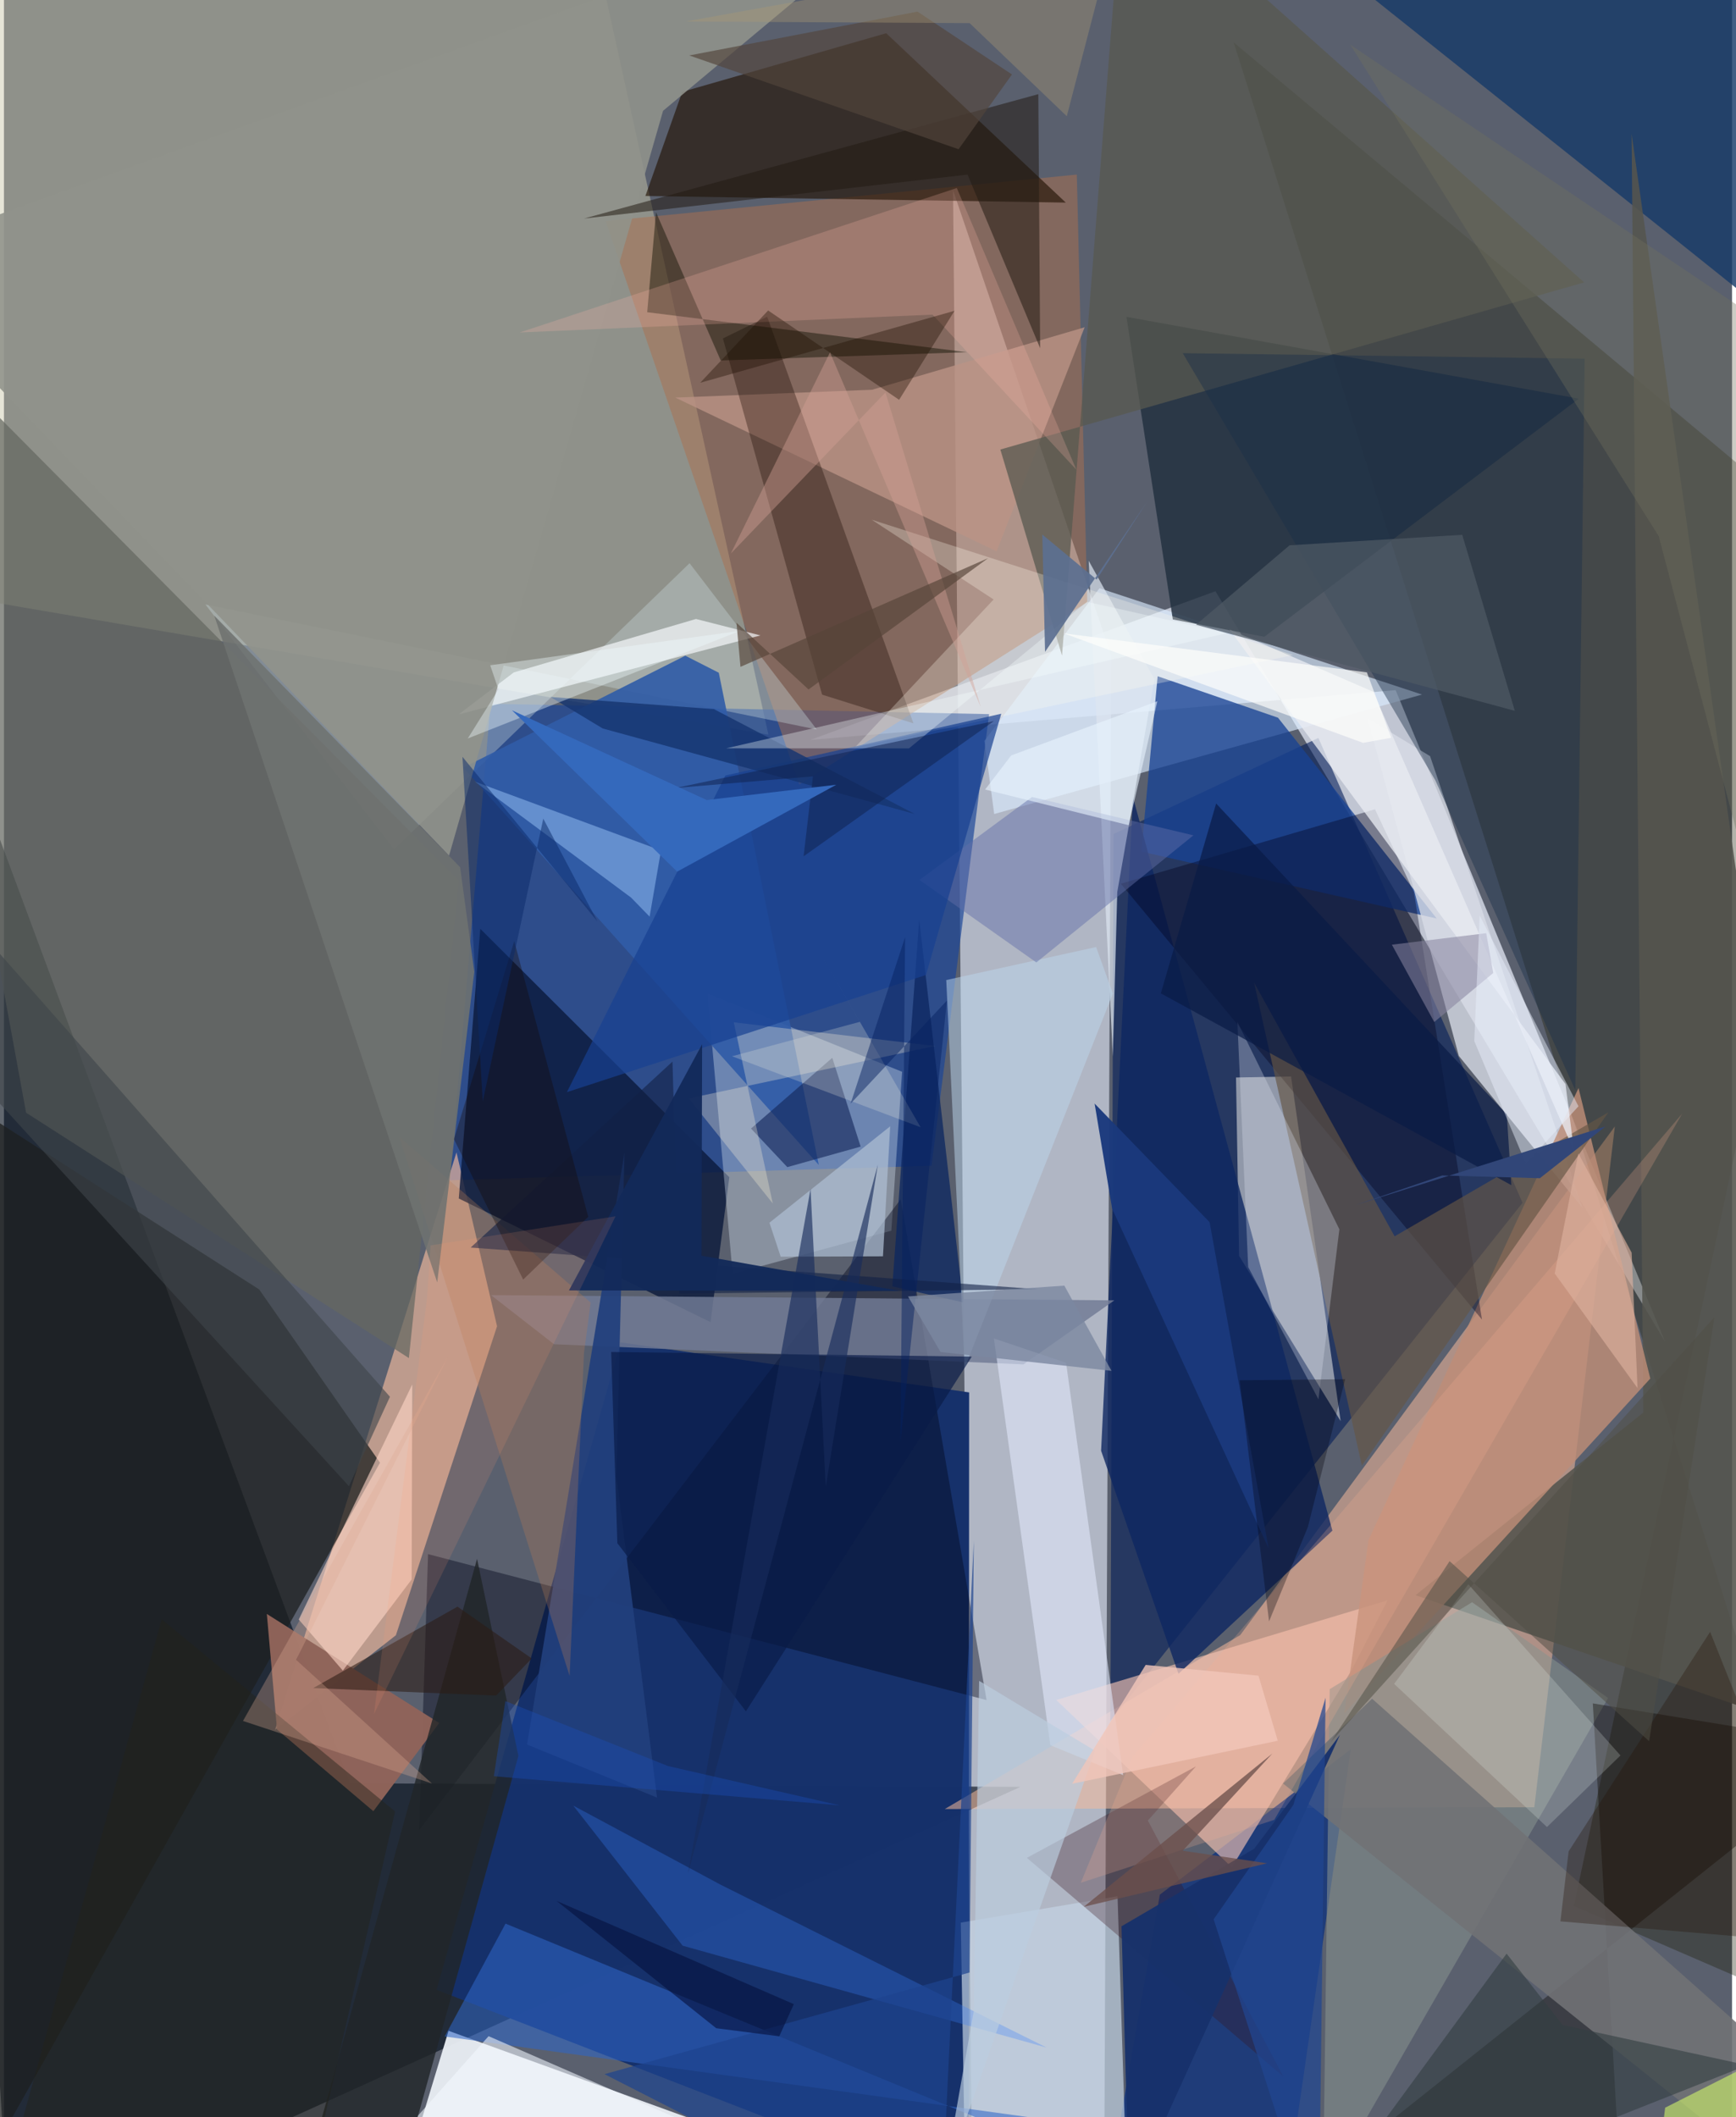 <svg xmlns="http://www.w3.org/2000/svg" width="228" height="278" viewBox="0 0 836 1024"><path fill="#5a606e" d="M0 0h836v1024H0z"/><path fill="#dadfed" fill-opacity=".675" d="M468.28 1050.527l-9.15-958.579 76.543 224.988L532.122 1086z"/><path fill="#010a18" fill-opacity=".62" d="M-46.305 286.403l213.702 576.093 324.386 1.742L2.818 1086z"/><path fill="#cac7ab" fill-opacity=".471" d="M-3.259-62L-62 281.626l431.813 73.696L281.859-43.69z"/><path fill="#d5dae6" fill-opacity=".831" d="M390.157 357.859l283.099-24.061 130.341 315.127-217.51-362.968z"/><path fill="#16316b" fill-opacity=".992" d="M466.918 673.461l-.2 388.776-257.425-99.834 89.016-313.14z"/><path fill="#f6bb9a" fill-opacity=".537" d="M740.353 874.094l-285.237.88 142.97-84.155L779.29 544.836z"/><path fill="#191901" fill-opacity=".333" d="M898 981.894l-138.55-59.992L898 273.852 594.9 20.502z"/><path fill="#194598" fill-opacity=".682" d="M235.38 340.384L215.776 570.83l232.958-6.989 27.848-218.438z"/><path fill="#041d59" fill-opacity=".596" d="M635.88 356.912l98.763 224.85-199.379 250.656 1.523-429.012z"/><path fill="#eaeff5" fill-opacity=".941" d="M215.083 982.237L183.657 1086-62 1032.302 501.27 1086z"/><path fill="#f2ba9f" fill-opacity=".651" d="M218.917 557.372L131.17 836.654l58.436-45.738 48.936-149.458z"/><path fill="#939bab" fill-opacity=".969" d="M597.522 607.419l-1.49-86.268 26.639-.494 23.973 166.669z"/><path fill="#0b1a3d" fill-opacity=".816" d="M341.824 639.477l-121.795-59.811 10.4-130.437 120.476 120.15z"/><path fill="#ac6f4e" fill-opacity=".494" d="M519.014 84.438l-227.949 22.49 93.69 272.57 139.324-88.228z"/><path fill="#211102" fill-opacity=".624" d="M328.135 44.416L426.8 16.074l86.891 81.919-203.388-3.197z"/><path fill="#dbecff" fill-opacity=".635" d="M529.987 284.508l156.038 51.426-206.97 57.76-4.737-35.35z"/><path fill="#243241" fill-opacity=".851" d="M609.734 307.987l-44.264-8.376-22.438-146.369 218.82 39.58z"/><path fill="#1e2020" fill-opacity=".757" d="M181.914 707.455l-58.433-83.787L-62 504.821-30.742 1086z"/><path fill="#dce8f6" fill-opacity=".357" d="M340.342 480.546L434.5 518.37l-5.22 76.88-76.755 20.899z"/><path fill="#052c7d" fill-opacity=".686" d="M559.181 916.38l92.362-70.273L616.841 1086h-87.408z"/><path fill="#184294" fill-opacity=".773" d="M558.12 327.074l-7.886 84.822 142.904 32.364-76.795-97.132z"/><path fill="#c7d6da" fill-opacity=".373" d="M393.218 352.828l-61.54-80.427-142.964 138.4-91.27-118.449z"/><path fill="#fac7b6" fill-opacity=".612" d="M669.328 774.04l-17.682 34.271L594 903.15l-84.916-80.914z"/><path fill="#00071a" fill-opacity=".412" d="M200.9 885.112L433.842 580.02l41.511 242.243-270.19-70.585z"/><path fill="#173b69" fill-opacity=".824" d="M809.203 116.27L898 187.372 839.94-62H585.646z"/><path fill="#55554e" fill-opacity=".886" d="M793.089 683.184l-110.207 88.364L898 845.091 787.398 64.676z"/><path fill="#d9dce7" fill-opacity=".784" d="M659.707 347.424l30.218 18.307 73.75 218.542-59.86-73.573z"/><path fill="#bd8d77" fill-opacity=".824" d="M761.727 526.247l34.723 140.505L648.396 828.75l11.743-83.908z"/><path fill="#0e2761" fill-opacity=".804" d="M642.662 740.316L546.16 385.512l-15.394 316.155 37.422 107.892z"/><path fill="#315ca7" fill-opacity=".914" d="M329.613 317.14l16.202 8.238 48.377 238.072-171.974-192.175z"/><path fill="#c3d4e3" fill-opacity=".69" d="M538.723 917.15l3.678 115.505-77.602 8.627-1.915-111.38z"/><path fill="#656861" fill-opacity=".725" d="M220.105 426.044l-24.219 230.802L10.713 538.193-62 141.629z"/><path fill="#00021d" fill-opacity=".376" d="M540.308 427.417l174.72 210.816L682.11 431.56l-18.83-40.13z"/><path fill="#2e65c6" fill-opacity=".565" d="M601.12 1077.997l-9.655-40.774-378.246-52.256 29.43-54.581z"/><path fill="#ba9385" fill-opacity=".788" d="M324.788 192.31l95.182-3.807 102.842-30.223-42.609 108.377z"/><path fill="#8f6359" fill-opacity=".976" d="M178.704 876.013l31.864-42.656-83.391-52.745 4.913 55.861z"/><path fill="#f7fbfd" fill-opacity=".682" d="M219.983 345.533l145.99-38.2-31.193-7.954-88.144 25.847z"/><path fill="#717b95" fill-opacity=".831" d="M493.21 659.912l43.968-30.97-301.569-2.544 30.503 23.762z"/><path fill="#dde5f1" fill-opacity=".702" d="M556.558 328.508l-17.97 102.956-2.155 79.524-11.674-239.787z"/><path fill="#87928e" fill-opacity=".565" d="M710.238 774.943l-68.885 42.043-3.21 243.921 137.9-239.66z"/><path fill="#0b0700" fill-opacity=".373" d="M595.224 1086L898 845l-129.355-21.126 12.374 214.464z"/><path fill="#585950" fill-opacity=".745" d="M482.024 217.42l282.414-80.84L541.648-62 511.86 317.109z"/><path fill="#645645" fill-opacity=".659" d="M604.781 475.262l67.98 122.698 103.406-59.95-119.262 170.815z"/><path fill="#1b0b00" fill-opacity=".345" d="M440.004 349.877l-70.78-196.704-21.4 10.53 47.974 172.267z"/><path fill="#e3eafd" fill-opacity=".565" d="M478.915 647.357l27.293 196.74 35.215 14.458-27.598-199.418z"/><path fill="#707275" fill-opacity=".89" d="M889.389 1023.853L898 1086 618.793 862.633l43.075-41.008z"/><path fill="#91938b" fill-opacity=".886" d="M318.857 53.592L457.154-62-62 125.267l277.331 288.577z"/><path fill="#1b2f48" fill-opacity=".431" d="M570.243 170.807l122.192 206.581 67.739 149.876 4.53-353.776z"/><path fill="#212528" fill-opacity=".808" d="M136.66 1086h46.195l66.029-236.74-20.013-95.335z"/><path fill="#ffd5c7" fill-opacity=".608" d="M197.237 763.932l-33.297 44.074-21.322-24.69 54.896-113.69z"/><path fill="#231b13" fill-opacity=".537" d="M466.167 84.45l35.112 83.951-.886-122.86-219.768 60.153z"/><path fill="#9fc8fa" fill-opacity=".475" d="M227.805 378.04l90.058 33.29-5.51 32.015-8.984-9.224z"/><path fill="#14275a" fill-opacity=".624" d="M414.439 554.57l-13.716-42.946-39.324 34.214 17.567 18.66z"/><path fill="#fcf2d9" fill-opacity=".306" d="M450.396 505.92l-119.09 25.338 40.635 50.827-18.87-87.63z"/><path fill="#35121b" fill-opacity=".302" d="M494.855 898.573l124.036 105.729-65.504-123.771 23.265-26.18z"/><path fill="#0d2660" fill-opacity=".765" d="M457.835 575.484l6.184 54.44-34.258-7.747 13.017-177.44z"/><path fill="#e8ebf1" fill-opacity=".773" d="M592.89 304.475L755.423 524.32l4.14 32.424-97.138-222.16z"/><path fill="#bed8ee" fill-opacity=".498" d="M455.856 474.018l8.92 187.594 71.676-181.048-8.098-22.513z"/><path fill="#3a81fb" fill-opacity=".29" d="M504.4 990.342l-176.078-49.284-52.894-67.735 71.219 38.217z"/><path fill="#0d0e01" fill-opacity=".443" d="M346.745 174.344l119.112-3.996-154.674-19.34 4.265-48.359z"/><path fill="#d8e0ec" fill-opacity=".314" d="M601.915 612.823l33.997 63.975 10.124-82.233-49.338-100.286z"/><path fill="#616ea8" fill-opacity=".467" d="M442.911 425.584l54.432-40.11 78.084 18.555-75.995 61.473z"/><path fill="#fffdef" fill-opacity=".278" d="M623.747 316.808l-212.052 44.664 67.072-71.525-58.99-38.584z"/><path fill="#fdb6aa" fill-opacity=".231" d="M460.963 90.936L249.51 160.803l199.724-8.628 69.555 74.997z"/><path fill="#184192" fill-opacity=".702" d="M272.334 528.23l76.664-153.159 133.465-29.86-36.423 126.352z"/><path fill="#eff9f4" fill-opacity=".208" d="M672.528 814.44l73.94 69.226 35.554-34.61-73.583-82.796z"/><path fill="#22407c" fill-opacity=".933" d="M296.271 714.047l3.926-156.538-47.138 286.25 62.874 25.665z"/><path fill="#b87d53" fill-opacity=".294" d="M280.598 654.485l3.228-24.488-92.42-79.907 82.246 260.55z"/><path fill="#17316b" fill-opacity=".945" d="M540.636 931.679l64.166-37.492 41.512-55.096-101.965 224.471z"/><path fill="#2b1c14" fill-opacity=".565" d="M219.405 777.08l-69.79 39.376 88.473 3.648 17.24-17.967z"/><path fill="#122045" fill-opacity=".596" d="M225.782 603.398l97.63-89.942 3.268 112.204 173.526-2.105z"/><path fill="#163571" fill-opacity=".827" d="M440.58 393.687l-150.89-41.342-25.34-15.25 79.137 5.89z"/><path fill="#adbed3" fill-opacity=".722" d="M428.723 544.769l-58.399 46.616 5.437 16.44 49.484-.188z"/><path fill="#3e454a" fill-opacity=".612" d="M186.739 675.565L-62 393.18l.392 75.253 228.491 250.382z"/><path fill="#333e41" fill-opacity=".6" d="M843.382 998.868L623.464 1086l103.471-141.093 27.119 34.517z"/><path fill="#f7ffff" fill-opacity=".329" d="M523.922 291.057l-86.105 70.914-88.46-.03 242.265-55.711z"/><path fill="#4e5963" fill-opacity=".737" d="M621.946 263.74l83.518-5.073 25.456 85.143-154.222-41.659z"/><path fill="#1e0e00" fill-opacity=".376" d="M369.679 150.16l63.378 43.22 26.79-43.053-123.025 34.81z"/><path fill="#091b48" fill-opacity=".675" d="M296.745 746.384l-2.986-92.48 174.452 2.24-109.269 171.583z"/><path fill="#d7ff69" fill-opacity=".561" d="M851.622 995.134L898 1086H795.706l7.925-66.583z"/><path fill="#23221a" fill-opacity=".447" d="M-6.988 1082.644l149.51-3.668 46.704-202.841L76.316 783.2z"/><path fill="#1a3a7d" fill-opacity=".961" d="M536.094 584.606l-8.466-50.848 55.622 57.352 28.558 157.805z"/><path fill="#bccddf" fill-opacity=".667" d="M527.854 846.776l-73.435 209.358 14.764-83.685 2.575-159.478z"/><path fill="#1d438f" fill-opacity=".702" d="M452.76 1086l16.44-340.845-2.074 208.88-176.59 49.159z"/><path fill="#f7af90" fill-opacity=".224" d="M614.556 880.197L811.87 538.64 545.94 849.708l-24.984 60.912z"/><path fill="#091a45" fill-opacity=".698" d="M559.658 480.458l26.761-91.827L727.03 539.018l2.197 34.199z"/><path fill="#88839f" fill-opacity=".549" d="M717.066 451.354l-45.63 5.56 20.493 37.401 28.546-23.716z"/><path fill="#deb29e" fill-opacity=".631" d="M790.274 671.385l-40.076-55.452 11.474-58.055 25.752 47.967z"/><path fill="#204590" fill-opacity=".722" d="M636.01 1086l-50.79-157.702 38.592-55.401 15.545-51.782z"/><path fill="#d1a194" fill-opacity=".42" d="M426.459 189.805l46.098 152.16-72.943-171.546-47.987 97.326z"/><path fill="#52453c" fill-opacity=".659" d="M441.935 5.613L331.523 26.82 461.82 72.18l25.82-36.17z"/><path fill="#241006" fill-opacity=".318" d="M752.975 929.3l3.96-33.838 68.459-106.185 60.46 151.249z"/><path fill="#deab96" fill-opacity=".318" d="M115.642 832.368l98.917-175.781-73.24 146.212 65.704 59.807z"/><path fill="#00000c" fill-opacity=".314" d="M597.78 667.595l51.06-.526-18.06 71.539-18.76 45.6z"/><path fill="#fffefc" fill-opacity=".675" d="M671.103 356.827l-11.766-31.625-146.684-18.887 144.862 52.983z"/><path fill="#6c4f4b" fill-opacity=".765" d="M613.585 848.155l-43.325 46.97 40.827 6.087-88.674 21.024z"/><path fill="#102350" fill-opacity=".529" d="M325.016 381.106l66.357-5.612-4.526 38.678 92.045-65.396z"/><path fill="#f2f8ff" fill-opacity=".573" d="M178.342 1086l168.77-52.107-112.667-49.067-34.113 38.385z"/><path fill="#172c5b" fill-opacity=".631" d="M397.557 719.105l25.217-155.907-91.83 342.958 59.262-331.11z"/><path fill="#f1fdff" fill-opacity=".38" d="M224.383 357.171l131.687-52.038-120.83 16.643 3.972 11.675z"/><path fill="#e9effd" fill-opacity=".463" d="M736.286 562.879l25.426-27.814-47.808-92.265-2.604 60.741z"/><path fill="#3569bc" fill-opacity=".992" d="M245.775 343.553l79.903 78.027 76.983-42.025-62.684 7.404z"/><path fill="#70705e" fill-opacity=".357" d="M898 187.609l-36.536 303.024-60.924-231.3L651.305 21.628z"/><path fill="#05133f" fill-opacity=".624" d="M344.584 980.98l30.475 3.922 7.07-15.57-114.783-49.937z"/><path fill="#122959" fill-opacity=".953" d="M337.745 505.072l-.281 102.28 95.828 17.003-159.959-.23z"/><path fill="#5c7091" fill-opacity=".922" d="M503.653 315.278l-1.33-56.741 26.281 21.788 24.392-37.642z"/><path fill="#6f7270" fill-opacity=".875" d="M220.685 419.456l6.851 50.511-17.929 150.3-107.874-322.508z"/><path fill="#eae8de" fill-opacity=".251" d="M414.051 494.228l-61.84 16.65 91.235 34.336-48.908-84.88z"/><path fill="#e9f5ff" fill-opacity=".592" d="M487.262 365.386l70.704-26.226-13.844 59.967-69.46-17.262z"/><path fill="#564539" fill-opacity=".663" d="M389.228 333.474l-34.856-32.272 1.938 21.327 119.809-52.577z"/><path fill="#160800" fill-opacity=".337" d="M282.666 588.525l-35.813-133.331L217.702 551l33.482 67.882z"/><path fill="#f1c6b9" fill-opacity=".804" d="M616.238 841.943l-9.334-31.478-54.569-5.212-35.587 57.493z"/><path fill="#a89a75" fill-opacity=".38" d="M467.163 11.184l47.004 45.019 21.588-82.926-206.112 37.14z"/><path fill="#0b2a6a" fill-opacity=".506" d="M231.627 532.749l29.281-136.79 26.213 49.727-65.308-79.638z"/><path fill="#324779" fill-opacity=".996" d="M653.93 582.822l41.909-14.294 47.196 1.336 31.727-25.03z"/><path fill="#062160" fill-opacity=".475" d="M435.954 453.265l-2.268 244.229 22.516-213.585-46.632 49.892z"/><path fill="#1b4fb8" fill-opacity=".388" d="M236.98 859.095l5.595-36.353 78.592 31.42 83.121 19.02z"/><path fill="#514e46" fill-opacity=".525" d="M795.894 842.167l-96.532-87.08-57.464 87.41L827.46 637.11z"/><path fill="#ff9f74" fill-opacity=".137" d="M179.014 829.013l25.719-201.566 1.614-25.089 89.51-14.076z"/><path fill="#7b88a1" fill-opacity=".804" d="M453.112 653.92l82.686 9.112-22.82-41.219-75.637 5.22z"/></svg>
